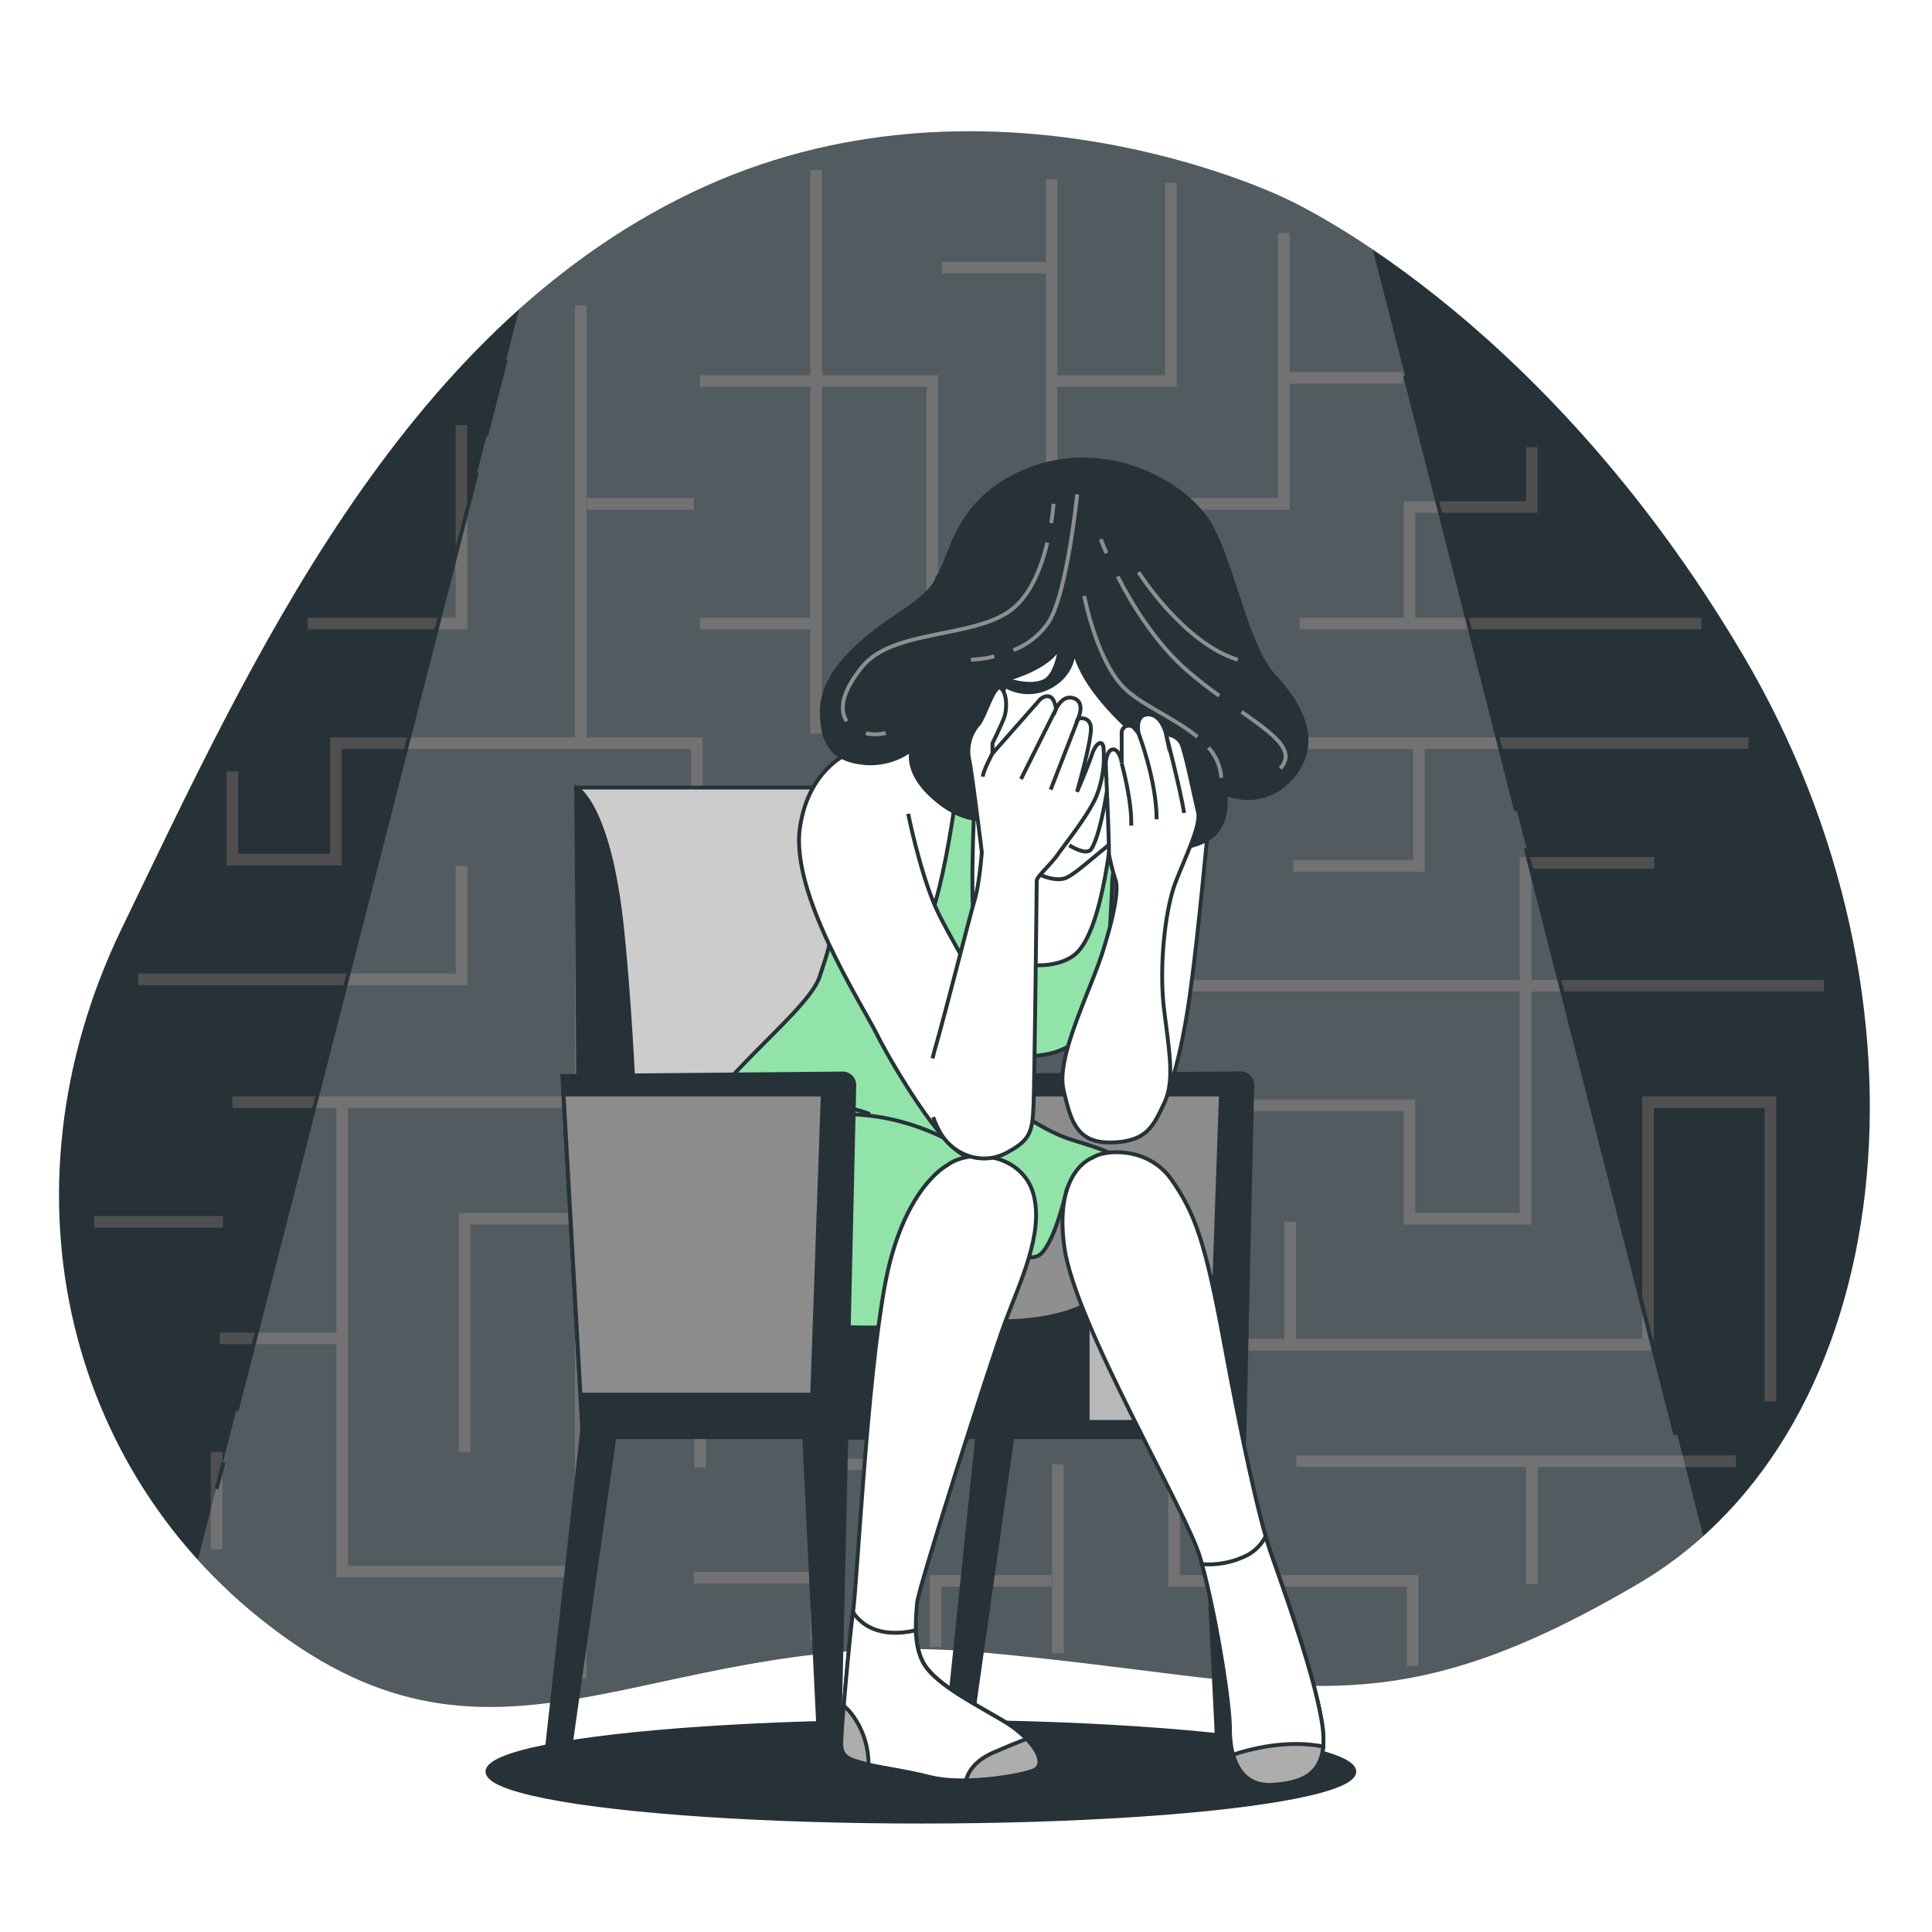 <svg class="animated" id="freepik_stories-depression" xmlns="http://www.w3.org/2000/svg" viewBox="0 0 500 500" version="1.1" xmlns:xlink="http://www.w3.org/1999/xlink" xmlns:svgjs="http://svgjs.com/svgjs"><style>svg#freepik_stories-depression:not(.animated) .animable {opacity: 0;}svg#freepik_stories-depression.animated #freepik--Character--inject-10 {animation: 1s 1 forwards cubic-bezier(.36,-0.01,.5,1.38) slideDown,3s Infinite  linear wind;animation-delay: 0s,2.5s;}            @keyframes slideDown {                0% {                    opacity: 0;                    transform: translateY(-30px);                }                100% {                    opacity: 1;                    transform: translateY(0);                }            }                    @keyframes wind {                0% {                    transform: rotate( 0deg );                }                25% {                    transform: rotate( 1deg );                }                75% {                    transform: rotate( -1deg );                }            }        </style><g id="freepik--background-simple--inject-10" class="animable" style="transform-origin: 249.591px 237.865px;"><path d="M332.19,51.14S255,13.41,179.08,49.81,64.61,171.85,31.55,240.18,17.18,384.23,75,424.63s97.27-4.31,178.48,2.94,103,21.92,170.51-17.71,80-150.73,27.11-240.33S332.19,51.14,332.19,51.14Z" style="fill: rgb(38, 50, 56); transform-origin: 249.591px 237.865px;" id="elpeffjxqdev" class="animable"></path></g><g id="freepik--Labyrinth--inject-10" class="animable" style="transform-origin: 248.19px 239.195px;"><line x1="211.23" y1="44" x2="211.23" y2="189.89" style="fill: none; stroke: rgb(79, 79, 79); stroke-miterlimit: 10; stroke-width: 3px; transform-origin: 211.23px 116.945px;" id="elrk3io4mskiq" class="animable"></line><polyline points="181.17 98.61 241.29 98.61 241.29 159.73 303.03 159.73" style="fill: none; stroke: rgb(79, 79, 79); stroke-miterlimit: 10; stroke-width: 3px; transform-origin: 242.1px 129.17px;" id="elhpmz9g1hdio" class="animable"></polyline><polyline points="332.27 60.3 332.27 130.39 303.03 130.39 303.03 255.09 472 255.09" style="fill: none; stroke: rgb(79, 79, 79); stroke-miterlimit: 10; stroke-width: 3px; transform-origin: 387.515px 157.695px;" id="ellx3wowr3cf" class="animable"></polyline><line x1="303.03" y1="192.33" x2="452.5" y2="192.33" style="fill: none; stroke: rgb(79, 79, 79); stroke-miterlimit: 10; stroke-width: 3px; transform-origin: 377.765px 192.33px;" id="el0r3w02xhjt7e" class="animable"></line><line x1="336.33" y1="161.36" x2="440.32" y2="161.36" style="fill: none; stroke: rgb(79, 79, 79); stroke-miterlimit: 10; stroke-width: 3px; transform-origin: 388.325px 161.36px;" id="el33sv4p74u0z" class="animable"></line><polyline points="364.77 161.36 364.77 131.21 396.45 131.21 396.45 115.72" style="fill: none; stroke: rgb(79, 79, 79); stroke-miterlimit: 10; stroke-width: 3px; transform-origin: 380.61px 138.54px;" id="elzwf7r6u42kf" class="animable"></polyline><line x1="332.27" y1="97.79" x2="363.14" y2="97.79" style="fill: none; stroke: rgb(79, 79, 79); stroke-miterlimit: 10; stroke-width: 3px; transform-origin: 347.705px 97.79px;" id="eltify1p4cv5p" class="animable"></line><polyline points="272.97 98.61 303.03 98.61 303.03 47.26" style="fill: none; stroke: rgb(79, 79, 79); stroke-miterlimit: 10; stroke-width: 3px; transform-origin: 288px 72.935px;" id="elwldrq21szra" class="animable"></polyline><line x1="272.16" y1="46.44" x2="272.16" y2="132.02" style="fill: none; stroke: rgb(79, 79, 79); stroke-miterlimit: 10; stroke-width: 3px; transform-origin: 272.16px 89.23px;" id="elu5ryvwl62wa" class="animable"></line><line x1="243.72" y1="69.27" x2="272.97" y2="69.27" style="fill: none; stroke: rgb(79, 79, 79); stroke-miterlimit: 10; stroke-width: 3px; transform-origin: 258.345px 69.27px;" id="el0va0ypi3qroc" class="animable"></line><line x1="150.3" y1="79.05" x2="150.3" y2="192.33" style="fill: none; stroke: rgb(79, 79, 79); stroke-miterlimit: 10; stroke-width: 3px; transform-origin: 150.3px 135.69px;" id="elg6qcx97wblj" class="animable"></line><polyline points="60.13 199.67 60.13 222.49 86.94 222.49 86.94 192.33 180.36 192.33 180.36 224.93 241.29 224.93 241.29 193.96 273.78 193.96 273.78 255.9 150.3 255.9" style="fill: none; stroke: rgb(79, 79, 79); stroke-miterlimit: 10; stroke-width: 3px; transform-origin: 166.955px 224.115px;" id="eltpdq2opvozn" class="animable"></polyline><polyline points="150.3 224.93 150.3 285.24 60.13 285.24" style="fill: none; stroke: rgb(79, 79, 79); stroke-miterlimit: 10; stroke-width: 3px; transform-origin: 105.215px 255.085px;" id="elrd9v2vsazre" class="animable"></polyline><polyline points="88.56 286.06 88.56 406.68 150.3 406.68" style="fill: none; stroke: rgb(79, 79, 79); stroke-miterlimit: 10; stroke-width: 3px; transform-origin: 119.43px 346.37px;" id="eldtv416l723" class="animable"></polyline><line x1="87.75" y1="346.37" x2="56.88" y2="346.37" style="fill: none; stroke: rgb(79, 79, 79); stroke-miterlimit: 10; stroke-width: 3px; transform-origin: 72.315px 346.37px;" id="elupv6rsnbd1f" class="animable"></line><line x1="24.38" y1="316.21" x2="57.69" y2="316.21" style="fill: none; stroke: rgb(79, 79, 79); stroke-miterlimit: 10; stroke-width: 3px; transform-origin: 41.035px 316.21px;" id="elozzrycmzg5" class="animable"></line><polyline points="35.76 253.46 119.43 253.46 119.43 224.12" style="fill: none; stroke: rgb(79, 79, 79); stroke-miterlimit: 10; stroke-width: 3px; transform-origin: 77.595px 238.79px;" id="ela1wln4wfyfv" class="animable"></polyline><polyline points="120.24 375.71 120.24 315.4 242.91 315.4 242.91 286.06 364.77 286.06 364.77 315.4 394.82 315.4 394.82 223.3 428.13 223.3" style="fill: none; stroke: rgb(79, 79, 79); stroke-miterlimit: 10; stroke-width: 3px; transform-origin: 274.185px 299.505px;" id="elxux3qfrb5go" class="animable"></polyline><polyline points="334.71 224.12 367.2 224.12 367.2 192.33" style="fill: none; stroke: rgb(79, 79, 79); stroke-miterlimit: 10; stroke-width: 3px; transform-origin: 350.955px 208.225px;" id="eljyn2awpo63" class="animable"></polyline><polyline points="458.19 362.67 458.19 285.24 426.51 285.24 426.51 348 243.72 348 243.72 378.97 211.23 378.97 211.23 424.61" style="fill: none; stroke: rgb(79, 79, 79); stroke-miterlimit: 10; stroke-width: 3px; transform-origin: 334.71px 354.925px;" id="eldgzkciyd0m9" class="animable"></polyline><line x1="210.42" y1="408.31" x2="179.55" y2="408.31" style="fill: none; stroke: rgb(79, 79, 79); stroke-miterlimit: 10; stroke-width: 3px; transform-origin: 194.985px 408.31px;" id="elkojp6d06i5l" class="animable"></line><polyline points="211.23 348 150.3 348 150.3 434.39" style="fill: none; stroke: rgb(79, 79, 79); stroke-miterlimit: 10; stroke-width: 3px; transform-origin: 180.765px 391.195px;" id="ellglqehrtr9" class="animable"></polyline><line x1="181.17" y1="348.81" x2="181.17" y2="379.78" style="fill: none; stroke: rgb(79, 79, 79); stroke-miterlimit: 10; stroke-width: 3px; transform-origin: 181.17px 364.295px;" id="elgxq85bxjvx4" class="animable"></line><line x1="181.98" y1="316.21" x2="181.98" y2="286.87" style="fill: none; stroke: rgb(79, 79, 79); stroke-miterlimit: 10; stroke-width: 3px; transform-origin: 181.98px 301.54px;" id="ell813p3xioh" class="animable"></line><line x1="211.23" y1="255.9" x2="211.23" y2="286.87" style="fill: none; stroke: rgb(79, 79, 79); stroke-miterlimit: 10; stroke-width: 3px; transform-origin: 211.23px 271.385px;" id="el2huwy55qvo" class="animable"></line><polyline points="242.1 426.24 242.1 409.12 272.16 409.12" style="fill: none; stroke: rgb(79, 79, 79); stroke-miterlimit: 10; stroke-width: 3px; transform-origin: 257.13px 417.68px;" id="el0rmr3bg4pj1m" class="animable"></polyline><line x1="273.78" y1="427.87" x2="273.78" y2="378.97" style="fill: none; stroke: rgb(79, 79, 79); stroke-miterlimit: 10; stroke-width: 3px; transform-origin: 273.78px 403.42px;" id="elpznasocl1ne" class="animable"></line><polyline points="303.84 348 303.84 409.12 365.58 409.12 365.58 431.13" style="fill: none; stroke: rgb(79, 79, 79); stroke-miterlimit: 10; stroke-width: 3px; transform-origin: 334.71px 389.565px;" id="eln8b5h65a4io" class="animable"></polyline><line x1="335.52" y1="378.15" x2="449.25" y2="378.15" style="fill: none; stroke: rgb(79, 79, 79); stroke-miterlimit: 10; stroke-width: 3px; transform-origin: 392.385px 378.15px;" id="elq6pzxnm06bi" class="animable"></line><line x1="396.45" y1="378.97" x2="396.45" y2="409.94" style="fill: none; stroke: rgb(79, 79, 79); stroke-miterlimit: 10; stroke-width: 3px; transform-origin: 396.45px 394.455px;" id="elnames89lyhp" class="animable"></line><line x1="333.9" y1="348.81" x2="333.9" y2="316.21" style="fill: none; stroke: rgb(79, 79, 79); stroke-miterlimit: 10; stroke-width: 3px; transform-origin: 333.9px 332.51px;" id="el7wnw4r1iwze" class="animable"></line><line x1="303.84" y1="286.06" x2="303.84" y2="316.21" style="fill: none; stroke: rgb(79, 79, 79); stroke-miterlimit: 10; stroke-width: 3px; transform-origin: 303.84px 301.135px;" id="elmng8exyvwb" class="animable"></line><line x1="272.97" y1="347.18" x2="272.97" y2="317.03" style="fill: none; stroke: rgb(79, 79, 79); stroke-miterlimit: 10; stroke-width: 3px; transform-origin: 272.97px 332.105px;" id="elre9zcadpn6" class="animable"></line><line x1="211.23" y1="161.36" x2="181.17" y2="161.36" style="fill: none; stroke: rgb(79, 79, 79); stroke-miterlimit: 10; stroke-width: 3px; transform-origin: 196.2px 161.36px;" id="elc214offoxow" class="animable"></line><line x1="179.55" y1="130.39" x2="151.93" y2="130.39" style="fill: none; stroke: rgb(79, 79, 79); stroke-miterlimit: 10; stroke-width: 3px; transform-origin: 165.74px 130.39px;" id="elhlc55eshr5r" class="animable"></line><polyline points="79.62 161.36 119.43 161.36 119.43 110.02" style="fill: none; stroke: rgb(79, 79, 79); stroke-miterlimit: 10; stroke-width: 3px; transform-origin: 99.525px 135.69px;" id="el50u7jo5kava" class="animable"></polyline><line x1="56.06" y1="375.71" x2="56.06" y2="400.97" style="fill: none; stroke: rgb(79, 79, 79); stroke-miterlimit: 10; stroke-width: 3px; transform-origin: 56.06px 388.34px;" id="elbjcaiy2ksgc" class="animable"></line></g><g id="freepik--Light--inject-10" class="animable" style="transform-origin: 246px 237.863px;"><g id="eluqxrz5uo1s"><path d="M355.24,64.56c-14-9.48-23.05-13.42-23.05-13.42S255,13.41,179.08,49.81A190.5,190.5,0,0,0,134.36,80L51.19,403.7A141.3,141.3,0,0,0,75,424.63c57.78,40.39,97.27-4.31,178.48,2.94s103,21.92,170.51-17.71a104.18,104.18,0,0,0,16.82-12.33Z" style="fill: rgb(255, 255, 255); opacity: 0.2; transform-origin: 246px 237.863px;" class="animable"></path></g><line x1="125.82" y1="112.83" x2="130.87" y2="93.12" style="fill: none; stroke: rgb(38, 50, 56); stroke-miterlimit: 10; transform-origin: 128.345px 102.975px;" id="els7alxo0hw8o" class="animable"></line><line x1="61.24" y1="365.14" x2="123.38" y2="122.35" style="fill: none; stroke: rgb(38, 50, 56); stroke-miterlimit: 10; transform-origin: 92.31px 243.745px;" id="elhc34bsj5uw6" class="animable"></line><line x1="56.06" y1="385.34" x2="57.83" y2="378.45" style="fill: none; stroke: rgb(38, 50, 56); stroke-miterlimit: 10; transform-origin: 56.945px 381.895px;" id="ellmv3x57tl2" class="animable"></line><line x1="394.85" y1="219.55" x2="433.58" y2="371.36" style="fill: none; stroke: rgb(38, 50, 56); stroke-miterlimit: 10; transform-origin: 414.215px 295.455px;" id="elhm8s0m64sdd" class="animable"></line><line x1="363.67" y1="97.31" x2="392.38" y2="209.85" style="fill: none; stroke: rgb(38, 50, 56); stroke-miterlimit: 10; transform-origin: 378.025px 153.58px;" id="elhoaelniw0in" class="animable"></line></g><g id="freepik--Character--inject-10" class="animable animator-active" style="transform-origin: 238.33px 295.173px;"><ellipse cx="238.33" cy="458.49" rx="112.17" ry="12.94" style="fill: rgb(38, 50, 56); stroke: rgb(38, 50, 56); stroke-miterlimit: 10; transform-origin: 238.33px 458.49px;" id="elmrkxj4he3go" class="animable"></ellipse><path d="M244.15,456.48H250l12-84.55h49.14l4.11,84.85h4.84l4-176a3,3,0,0,0-3-3l-72.56.66-34.13,93.72,38.51-.23Z" style="fill: rgb(38, 50, 56); stroke: rgb(38, 50, 56); stroke-miterlimit: 10; transform-origin: 269.245px 367.28px;" id="ely30dlbbnqml" class="animable"></path><polygon points="315.97 283.26 248.88 283.26 253.26 360.93 313.23 360.93 315.97 283.26" style="fill: rgb(140, 140, 140); stroke: rgb(38, 50, 56); stroke-miterlimit: 10; transform-origin: 282.425px 322.095px;" id="elr3hytv64o1" class="animable"></polygon><polygon points="150.28 285.9 149.14 203.82 256.14 203.82 264.06 341.38 155.94 341.38 150.28 285.9" style="fill: rgb(204, 204, 204); stroke: rgb(38, 50, 56); stroke-miterlimit: 10; transform-origin: 206.6px 272.6px;" id="elhc3q4l19tli" class="animable"></polygon><path d="M149.14,203.82s8.49,4,11.89,36.79,4.53,81.52,4.53,81.52l-15.74-16Z" style="fill: rgb(38, 50, 56); stroke: rgb(38, 50, 56); stroke-miterlimit: 10; transform-origin: 157.35px 262.975px;" id="eli3iis7h0zv" class="animable"></path><rect x="203.49" y="337.98" width="105.86" height="30" rx="3.33" style="fill: rgb(184, 184, 184); stroke: rgb(38, 50, 56); stroke-miterlimit: 10; transform-origin: 256.42px 352.98px;" id="elhglsr8nvfb8" class="animable"></rect><rect x="203.49" y="337.98" width="77.99" height="30" style="fill: rgb(38, 50, 56); stroke: rgb(38, 50, 56); stroke-miterlimit: 10; transform-origin: 242.485px 352.98px;" id="el8om33usv5bp" class="animable"></rect><path d="M235.24,188s-12.41,4.38-17.77,8.52-7.3,17.77-3.89,30.43,1.46,16.8-1.46,25.8-27.27,26.29-33.35,40.9-2.19,30.19,7.06,39.68,31.64,10.23,38.46,10.23,14.12-.49,14.12-.49,21.42-1,37.73-5.36,27.27-18.74,23.13-28.72-17.77-12.42-23.61-14.61-12.91-7.06-15.1-8.76-4.62-3.9-4.62-3.9,4.14-6.08,8-7.79,14.85,2,22.64-15.82a33.12,33.12,0,0,0,1-11.44c-.73-5.36,0-9.25.25-18.26s8-16.07,6.81-26.78-20.45-21.42-37.73-18.26S235.24,188,235.24,188Z" style="fill: rgb(146, 227, 169); stroke: rgb(38, 50, 56); stroke-miterlimit: 10; transform-origin: 237.995px 263.184px;" id="elky0b4eficaj" class="animable"></path><path d="M197.65,292.48s21.67-10.72,47.39,2.37" style="fill: none; stroke: rgb(38, 50, 56); stroke-miterlimit: 10; transform-origin: 221.345px 291.599px;" id="el92o5xuwmp3p" class="animable"></path><path d="M201.33,286.84a41.63,41.63,0,0,1,23.79,1.47" style="fill: none; stroke: rgb(38, 50, 56); stroke-miterlimit: 10; transform-origin: 213.225px 287.033px;" id="elbejipr6hkpc" class="animable"></path><path d="M253.11,189.91c-.58,9.46-2.44,42.42-.77,50.23,2,9.14,18.28,12.41,25.47,7.18s9.72-28.7,11.1-43.09c.49-5.18-1.91-10.86-5.37-16a40.48,40.48,0,0,0-26.63-4.88l-1.58.3c-1.25,2.15-2.06,3.72-2.06,3.72S253.2,188.29,253.11,189.91Z" style="fill: rgb(255, 255, 255); stroke: rgb(38, 50, 56); stroke-miterlimit: 10; transform-origin: 270.317px 216.325px;" id="elx9ndmw25p4p" class="animable"></path><path d="M249.07,192.47l-4-6.82c-7.56,1.58-9.8,2.32-9.8,2.32s-12.41,4.38-17.77,8.52-7.3,17.77-3.89,30.43c1.67,6.19,2,10.35,1.67,14,7.24,3.69,19,8.17,23.38,1.15C245.16,231.65,249.07,192.47,249.07,192.47Z" style="fill: rgb(255, 255, 255); stroke: rgb(38, 50, 56); stroke-miterlimit: 10; transform-origin: 230.491px 215.708px;" id="elku1isgn78o" class="animable"></path><path d="M222.1,193.81s-12.66,3.41-15.09,20.45,15.58,44.79,20,53.56,16.8,29,22.64,31.16,11.93-8.77,11.93-20.45-15.34-34.33-19.48-43.82-7.06-24.1-7.06-24.1" style="fill: rgb(255, 255, 255); stroke: rgb(38, 50, 56); stroke-miterlimit: 10; transform-origin: 234.183px 246.532px;" id="elmsflf634q4c" class="animable"></path><path d="M312.66,214s-2.44,27-4.63,42.84-5.84,30.68-11.44,35.54-18.5.73-19.47-9.73S282,261,284.91,250.53s6.81-29.45,7.06-34.32S309.49,205,312.66,214Z" style="fill: rgb(255, 255, 255); stroke: rgb(38, 50, 56); stroke-miterlimit: 10; transform-origin: 294.836px 251.932px;" id="el53h9m0jxsb5" class="animable"></path><path d="M242.57,149.52s0,3-9.6,9.32-20.29,15.08-20.29,25.23,4.66,12.89,11.52,13.44A17.75,17.75,0,0,0,236,193.94s-2.19,5.48,5.48,12.34,14,6.31,17.28,4.94,31,10.14,41.68,9,17.55-3,16.72-14.8c0,0,9.88,4.38,17.28-4.39s2.47-18.37-4.66-26-10.42-28-16.45-38.94-26.66-22.34-46.67-14.67S246.41,144.86,242.57,149.52Z" style="fill: rgb(38, 50, 56); stroke: rgb(38, 50, 56); stroke-miterlimit: 10; transform-origin: 275.397px 169.608px;" id="elhzdlooq81f" class="animable"></path><path d="M294.66,148.11s11.62,18.34,25.69,22.63" style="fill: none; stroke: rgb(143, 143, 143); stroke-miterlimit: 10; transform-origin: 307.505px 159.425px;" id="elyuepxtnz97h" class="animable"></path><path d="M321.33,184.22c8.54,6,14.13,10.13,10,14.64" style="fill: none; stroke: rgb(143, 143, 143); stroke-miterlimit: 10; transform-origin: 327.025px 191.54px;" id="elpg2kam4nqmp" class="animable"></path><path d="M289.25,149.19c3.78,7.39,10,17.5,18.26,24.6,2.67,2.3,5.37,4.36,8,6.26" style="fill: none; stroke: rgb(143, 143, 143); stroke-miterlimit: 10; transform-origin: 302.38px 164.62px;" id="el5t2ah6qb6z6" class="animable"></path><path d="M284.88,139.55s.5,1.36,1.49,3.59" style="fill: none; stroke: rgb(143, 143, 143); stroke-miterlimit: 10; transform-origin: 285.625px 141.345px;" id="el2v0r3gta6dy" class="animable"></path><path d="M257.34,169.87a30.42,30.42,0,0,1-6.09.87" style="fill: none; stroke: rgb(143, 143, 143); stroke-miterlimit: 10; transform-origin: 254.295px 170.305px;" id="elqq3su7ymgjg" class="animable"></path><path d="M278.77,127.93s-2.55,25.34-7.34,33a19.43,19.43,0,0,1-9.15,7.33" style="fill: none; stroke: rgb(143, 143, 143); stroke-miterlimit: 10; transform-origin: 270.525px 148.095px;" id="ela5h7lu42mrv" class="animable"></path><path d="M224.09,189.78a10.82,10.82,0,0,0,5.14-.09" style="fill: none; stroke: rgb(143, 143, 143); stroke-miterlimit: 10; transform-origin: 226.66px 189.868px;" id="elpexjflvfsm" class="animable"></path><path d="M271.05,140.43c-1.47,6.17-4.25,13.6-9.41,17.46-9.78,7.34-30.57,4.9-38.52,14.68-5.51,6.78-5.83,11.34-4,14.1" style="fill: none; stroke: rgb(143, 143, 143); stroke-miterlimit: 10; transform-origin: 244.584px 163.55px;" id="el93lblj0m15e" class="animable"></path><path d="M272.65,130.38s-.12,2-.6,5" style="fill: none; stroke: rgb(143, 143, 143); stroke-miterlimit: 10; transform-origin: 272.35px 132.88px;" id="elon4973h5yt" class="animable"></path><path d="M312.75,193.47a12.91,12.91,0,0,1,3.32,7.84" style="fill: none; stroke: rgb(143, 143, 143); stroke-miterlimit: 10; transform-origin: 314.41px 197.39px;" id="elfihluzmpfcr" class="animable"></path><path d="M280.6,154.23s3,15.8,9.78,23.23c4.33,4.76,13.39,8.18,19.51,13.24" style="fill: none; stroke: rgb(143, 143, 143); stroke-miterlimit: 10; transform-origin: 295.245px 172.465px;" id="elxluq4479no" class="animable"></path><path d="M274.38,166.79s-.55,8-4.39,9.6-9.6-.55-9.6-.55S272.19,172.83,274.38,166.79Z" style="fill: rgb(255, 255, 255); stroke: rgb(38, 50, 56); stroke-miterlimit: 10; transform-origin: 267.385px 171.886px;" id="elf410elmgdbm" class="animable"></path><path d="M277.67,165.42A11,11,0,0,1,273,176.94a11.81,11.81,0,0,1-12.89.55s-2.19,7.13-4.94,18.1,4.39,20.56,8,25.77,10.15,7.12,12.89,5.75,5.75-4.38,13.7-10.68,12.34-18.1,12.62-18.92S278.22,180.5,277.67,165.42Z" style="fill: rgb(255, 255, 255); stroke: rgb(38, 50, 56); stroke-miterlimit: 10; transform-origin: 278.468px 196.479px;" id="elu91ud0lwcg" class="animable"></path><path d="M287.25,199.53s-2,16-4.85,20.24c-1.22,1.83-5.67-1-5.67-1" style="fill: none; stroke: rgb(38, 50, 56); stroke-miterlimit: 10; transform-origin: 281.99px 209.958px;" id="elhri5qen2i1c" class="animable"></path><path d="M276.14,307.6s-2.76,12.63-6.44,16.59S259.53,321,259.53,321s-10,18.91-8.28,20.05,18.43,2.08,28.9-3,9.39-26.1,6.56-29.78S280.11,304.48,276.14,307.6Z" style="fill: rgb(143, 143, 143); stroke: rgb(38, 50, 56); stroke-miterlimit: 10; transform-origin: 269.846px 323.663px;" id="elphxke179fd" class="animable"></path><path d="M245.07,301.6s-11.33,5.8-16,30.67-7.18,76.28-8.29,84.85-3,30.4-3,34,1.94,4.15,5.81,5.25,9.67,1.66,17.41,3.6,21.55,0,26.25-1.66-.27-8.57-7.18-12.71S244.24,437,240.1,432s-3-13.54-2.77-17.13S256.13,353,260,342.5s10.22-23.22,7.46-33.44S251.43,296.9,245.07,301.6Z" style="fill: rgb(255, 255, 255); stroke: rgb(38, 50, 56); stroke-miterlimit: 10; transform-origin: 243.437px 379.977px;" id="elu7kcy5k231" class="animable"></path><path d="M260,445.59c-6.91-4.15-15.76-8.57-19.9-13.55-2.3-2.75-3-6.6-3.09-10.11-9.76,2.2-14.3-1.73-16.27-4.7-1.11,8.64-3,30.3-3,33.88s1.94,4.15,5.81,5.25,9.67,1.66,17.41,3.6,21.55,0,26.25-1.66S266.91,449.73,260,445.59Z" style="fill: rgb(255, 255, 255); stroke: rgb(38, 50, 56); stroke-miterlimit: 10; transform-origin: 243.395px 439px;" id="el7yo6i9io0lx" class="animable"></path><path d="M223.52,456.36c.39.12.82.22,1.25.32a21.49,21.49,0,0,0-4.29-13,12.71,12.71,0,0,0-2.13-2.22c-.38,4.63-.64,8.37-.64,9.68C217.71,454.71,219.65,455.26,223.52,456.36Z" style="fill: rgb(173, 173, 173); stroke: rgb(38, 50, 56); stroke-miterlimit: 10; transform-origin: 221.24px 449.07px;" id="elx3jiwybe94l" class="animable"></path><path d="M250,460.76c6.77-.11,14-1.35,17.19-2.46s1.88-4.78-1.54-8.29c-2.2.84-5,2-8.68,3.59C252.12,455.77,250.51,458.74,250,460.76Z" style="fill: rgb(173, 173, 173); stroke: rgb(38, 50, 56); stroke-miterlimit: 10; transform-origin: 259.506px 455.385px;" id="eltkelh124g4m" class="animable"></path><path d="M282.66,299.66s-10,3.32-7.19,23.22,31.51,68,35.1,80.14,7.74,36.76,7.74,44.5,2.77,14.92,11.06,14.37,14.92-3,12.71-16.3-10.23-35.1-13.27-43.95-7.46-29.29-12.16-54.72-7.46-33.16-13.54-41.73S285.7,297.45,282.66,299.66Z" style="fill: rgb(255, 255, 255); stroke: rgb(38, 50, 56); stroke-miterlimit: 10; transform-origin: 308.741px 380.049px;" id="eldwqfeq7cqu" class="animable"></path><path d="M328.81,401.64c-.39-1.15-.82-2.51-1.26-4.05a11.29,11.29,0,0,1-5.92,5.43,22.12,22.12,0,0,1-10.56,1.78c3.47,12.63,7.24,35.34,7.24,42.72,0,7.74,2.77,14.92,11.06,14.37s14.92-3,12.71-16.3S331.85,410.49,328.81,401.64Z" style="fill: rgb(255, 255, 255); stroke: rgb(38, 50, 56); stroke-miterlimit: 10; transform-origin: 326.79px 429.755px;" id="el9t9id8y4l5k" class="animable"></path><path d="M342.44,452c-9.34-1.87-18.92.65-23.31,2.1,1.32,4.76,4.41,8.2,10.24,7.81C336.1,461.44,341.74,459.72,342.44,452Z" style="fill: rgb(173, 173, 173); stroke: rgb(38, 50, 56); stroke-miterlimit: 10; transform-origin: 330.785px 456.638px;" id="ells44b6ke58e" class="animable"></path><path d="M241.34,273.92c.2-.83.42-1.7.67-2.58,2.75-9.6,8.79-33.53,10.16-38.19s1.92-12.61,1.92-12.61-2.47-20.29-3.29-24.13a10.61,10.61,0,0,1,2.47-9c1.64-1.92,4.11-10.69,5.75-9.32s1.65,5.48.83,7.67-3,6.59-3,6.59V195l12.34-14s3.29-3,4.11,2.47c0,0,1.65-3.84,4.66-2.74S279,186,279,186s2.74-.82,3.29,1.92-3.56,17-3.56,17,2.74-6.31,3.84-9.6,2.74-3.84,3-1.92a27.55,27.55,0,0,1-1.92,12.89c-2.19,4.94-7.95,12.06-9.87,14.81s-5.48,5.76-5.48,6.85-.55,51.28-.83,58.13-.82,9.05-7.13,12.34-13.73.45-17-5.31a22.79,22.79,0,0,1-1.83-4" style="fill: rgb(255, 255, 255); stroke: rgb(38, 50, 56); stroke-miterlimit: 10; transform-origin: 263.512px 238.88px;" id="elysgml9cagg" class="animable"></path><line x1="279.04" y1="185.99" x2="271.91" y2="204.36" style="fill: none; stroke: rgb(38, 50, 56); stroke-miterlimit: 10; transform-origin: 275.475px 195.175px;" id="eliw8vipuw9o" class="animable"></line><line x1="273.28" y1="183.52" x2="264.23" y2="201.62" style="fill: none; stroke: rgb(38, 50, 56); stroke-miterlimit: 10; transform-origin: 268.755px 192.57px;" id="el74v0wxsbjbm" class="animable"></line><path d="M256.83,195s-2.47,4.66-2.47,6" style="fill: none; stroke: rgb(38, 50, 56); stroke-miterlimit: 10; transform-origin: 255.595px 198px;" id="el7vc8guyw43n" class="animable"></path><path d="M287,221.09c0-5.49-.82-22.49-.82-23.58s.55-3.57,1.92-3.57,2.19,2.74,2.19,3.57v-7.68a1.87,1.87,0,0,1,3.29-1.37l1.1,1.37s-1.1-4.94,2.47-4.94,4.66,5.21,4.66,5.21a4.54,4.54,0,0,1,3.84,2.2c1.1,2.19,3.56,14.53,4.39,17.82s-3,11-5.76,18.1-4.39,21.93-3,33.17,2.74,18.38,0,24.13-4.39,9.88-13.43,10.15-10.7-5.21-12.62-13.71,6.86-25.23,10.15-35.65,4.11-16.45,3.29-18.64A55.07,55.07,0,0,1,287,221.09Z" style="fill: rgb(255, 255, 255); stroke: rgb(38, 50, 56); stroke-miterlimit: 10; transform-origin: 292.557px 240.285px;" id="el000pfkxsirs4tq" class="animable"></path><path d="M290.28,197.51s2.74,9.87,2.47,16.17" style="fill: none; stroke: rgb(38, 50, 56); stroke-miterlimit: 10; transform-origin: 291.524px 205.595px;" id="elt4eeo5cczbm" class="animable"></path><path d="M294.67,189.83s4.66,12.06,4.66,22.21" style="fill: none; stroke: rgb(38, 50, 56); stroke-miterlimit: 10; transform-origin: 297px 200.935px;" id="elt2nbpsbhak" class="animable"></path><path d="M301.8,190.1s3.56,13.71,4.66,20.29" style="fill: none; stroke: rgb(38, 50, 56); stroke-miterlimit: 10; transform-origin: 304.13px 200.245px;" id="el7i44obqdr6q" class="animable"></path><path d="M141.12,456.41H147l12-84.48h49.14l4.09,84.48h4.86l4-175.59a3,3,0,0,0-3-3l-72.56.66,5.16,91.42Z" style="fill: rgb(38, 50, 56); stroke: rgb(38, 50, 56); stroke-miterlimit: 10; transform-origin: 181.105px 367.115px;" id="el69rirw11y88" class="animable"></path><polygon points="212.94 283.26 145.85 283.26 150.23 360.93 210.19 360.93 212.94 283.26" style="fill: rgb(140, 140, 140); stroke: rgb(38, 50, 56); stroke-miterlimit: 10; transform-origin: 179.395px 322.095px;" id="ele7disfgr99k" class="animable"></polygon></g><defs>     <filter id="active" height="200%">         <feMorphology in="SourceAlpha" result="DILATED" operator="dilate" radius="2"></feMorphology>                <feFlood flood-color="#32DFEC" flood-opacity="1" result="PINK"></feFlood>        <feComposite in="PINK" in2="DILATED" operator="in" result="OUTLINE"></feComposite>        <feMerge>            <feMergeNode in="OUTLINE"></feMergeNode>            <feMergeNode in="SourceGraphic"></feMergeNode>        </feMerge>    </filter>    <filter id="hover" height="200%">        <feMorphology in="SourceAlpha" result="DILATED" operator="dilate" radius="2"></feMorphology>                <feFlood flood-color="#ff0000" flood-opacity="0.5" result="PINK"></feFlood>        <feComposite in="PINK" in2="DILATED" operator="in" result="OUTLINE"></feComposite>        <feMerge>            <feMergeNode in="OUTLINE"></feMergeNode>            <feMergeNode in="SourceGraphic"></feMergeNode>        </feMerge>            <feColorMatrix type="matrix" values="0   0   0   0   0                0   1   0   0   0                0   0   0   0   0                0   0   0   1   0 "></feColorMatrix>    </filter></defs></svg>